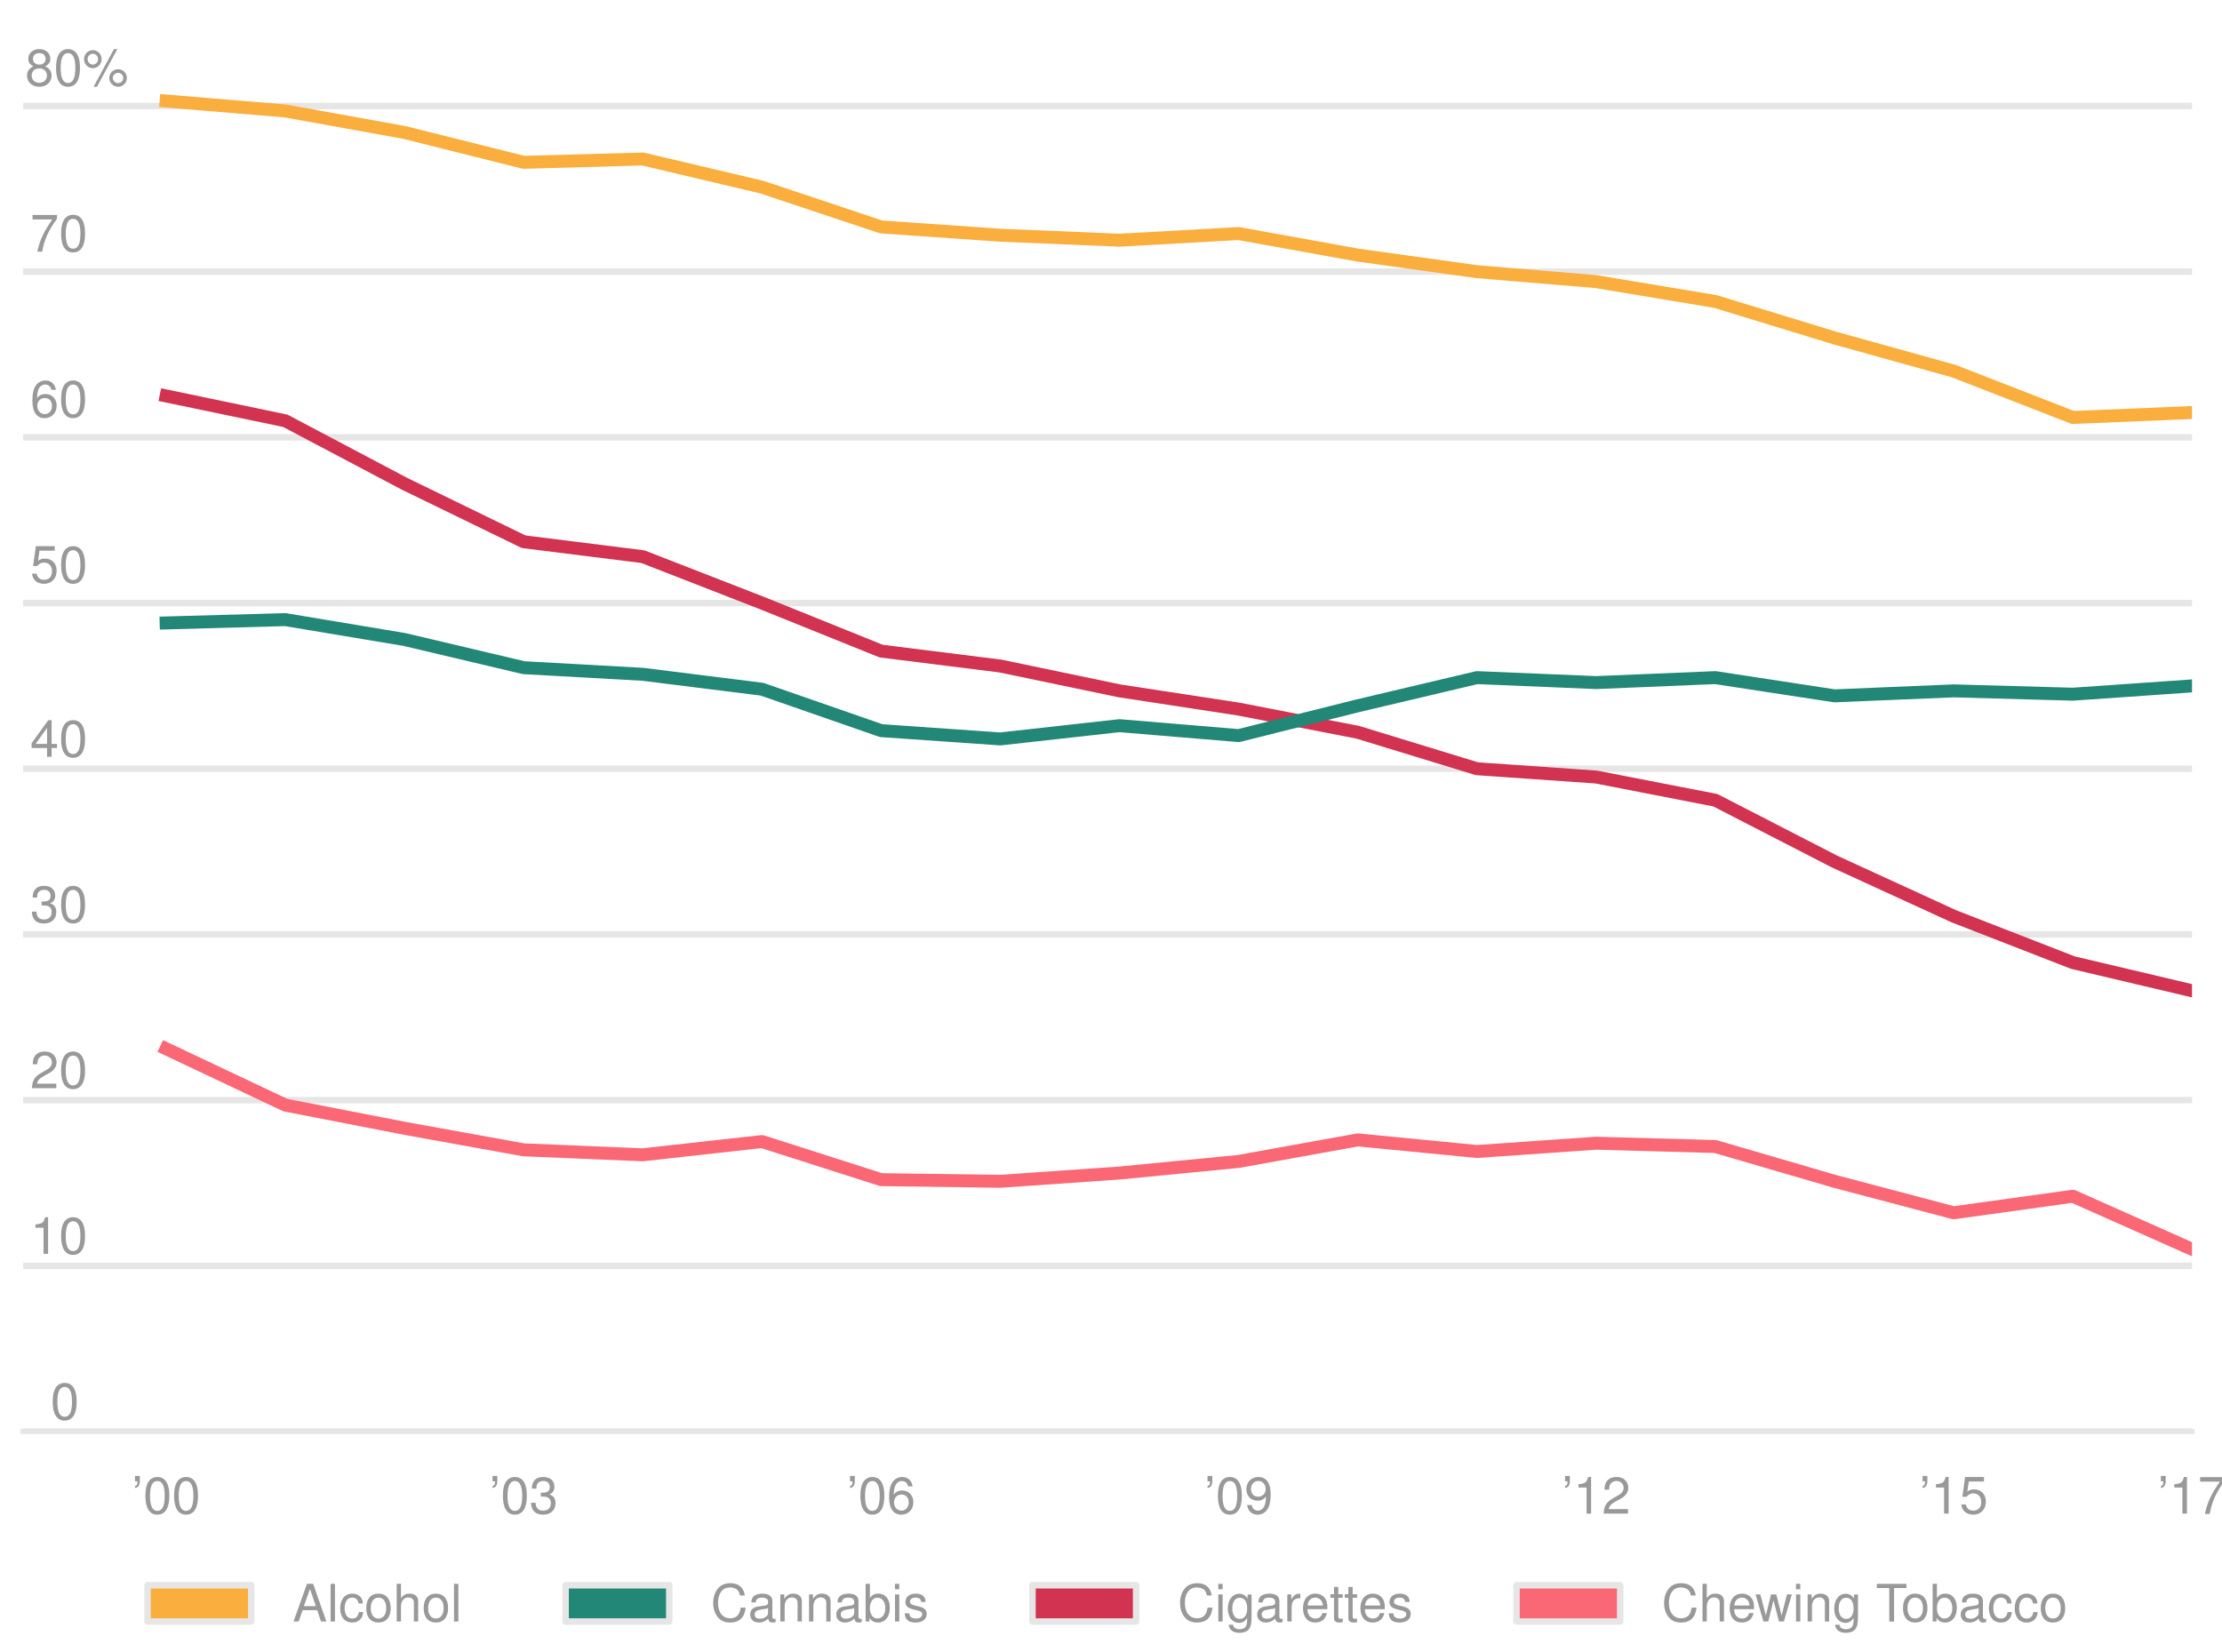 <?xml version="1.0" encoding="utf-8" standalone="no"?>
<!DOCTYPE svg PUBLIC "-//W3C//DTD SVG 1.1//EN"
  "http://www.w3.org/Graphics/SVG/1.1/DTD/svg11.dtd">
<!-- Created with matplotlib (http://matplotlib.org/) -->
<svg height="255pt" version="1.1" viewBox="0 0 343 255" width="343pt" xmlns="http://www.w3.org/2000/svg" xmlns:xlink="http://www.w3.org/1999/xlink">
 <defs>
  <style type="text/css">
*{stroke-linecap:butt;stroke-linejoin:round;}
  </style>
 </defs>
 <g id="figure_1">
  <g id="patch_1">
   <path d="M 0 255.316 
L 343.76 255.316 
L 343.76 0 
L 0 0 
z
" style="fill:none;"/>
  </g>
  <g id="axes_1">
   <g id="patch_2">
    <path d="M 3.572 221.012 
L 338.372 221.012 
L 338.372 3.572 
L 3.572 3.572 
z
" style="fill:none;"/>
   </g>
   <g id="line2d_1">
    <path clip-path="url(#p69ca652007)" d="M 3.572 221.012 
L 338.372 221.012 
" style="fill:none;stroke:#e6e6e6;stroke-linecap:square;"/>
   </g>
   <g id="line2d_2">
    <path clip-path="url(#p69ca652007)" d="M 3.572 195.431 
L 338.372 195.431 
" style="fill:none;stroke:#e6e6e6;stroke-linecap:square;"/>
   </g>
   <g id="line2d_3">
    <path clip-path="url(#p69ca652007)" d="M 3.572 169.85 
L 338.372 169.85 
" style="fill:none;stroke:#e6e6e6;stroke-linecap:square;"/>
   </g>
   <g id="line2d_4">
    <path clip-path="url(#p69ca652007)" d="M 3.572 144.268 
L 338.372 144.268 
" style="fill:none;stroke:#e6e6e6;stroke-linecap:square;"/>
   </g>
   <g id="line2d_5">
    <path clip-path="url(#p69ca652007)" d="M 3.572 118.687 
L 338.372 118.687 
" style="fill:none;stroke:#e6e6e6;stroke-linecap:square;"/>
   </g>
   <g id="line2d_6">
    <path clip-path="url(#p69ca652007)" d="M 3.572 93.106 
L 338.372 93.106 
" style="fill:none;stroke:#e6e6e6;stroke-linecap:square;"/>
   </g>
   <g id="line2d_7">
    <path clip-path="url(#p69ca652007)" d="M 3.572 67.525 
L 338.372 67.525 
" style="fill:none;stroke:#e6e6e6;stroke-linecap:square;"/>
   </g>
   <g id="line2d_8">
    <path clip-path="url(#p69ca652007)" d="M 3.572 41.944 
L 338.372 41.944 
" style="fill:none;stroke:#e6e6e6;stroke-linecap:square;"/>
   </g>
   <g id="line2d_9">
    <path clip-path="url(#p69ca652007)" d="M 3.572 16.363 
L 338.372 16.363 
" style="fill:none;stroke:#e6e6e6;stroke-linecap:square;"/>
   </g>
   <g id="matplotlib.axis_1">
    <g id="xtick_1">
     <g id="text_1">
      <!-- '00 -->
      <defs>
       <path d="M 6.406 73 
L 6.406 62.578 
L 11.203 62.578 
C 11.297 56.766 9.906 54.062 6.406 53.562 
L 6.406 49.75 
C 12.406 50.25 15.703 54.859 15.703 62.875 
L 15.703 73 
z
" id="Nimbus_Sans_L_Regular-39"/>
       <path d="M 27.5 71 
C 20.906 71 14.906 68.125 11.203 63.219 
C 6.594 57.047 4.297 47.562 4.297 34.5 
C 4.297 10.672 12.297 -2 27.5 -2 
C 42.5 -2 50.703 10.672 50.703 33.906 
C 50.703 47.656 48.5 56.844 43.797 63.219 
C 40.094 68.219 34.203 71 27.5 71 
z
M 27.5 63.188 
C 37 63.188 41.703 53.625 41.703 34.703 
C 41.703 14.672 37.094 5.312 27.297 5.312 
C 18 5.312 13.297 15.078 13.297 34.406 
C 13.297 53.719 18 63.188 27.5 63.188 
z
" id="Nimbus_Sans_L_Regular-48"/>
      </defs>
      <g style="fill:#999999;" transform="translate(20.331 233.691)scale(0.08 -0.08)">
       <use transform="scale(0.996)" xlink:href="#Nimbus_Sans_L_Regular-39"/>
       <use transform="translate(22.117 0)scale(0.996)" xlink:href="#Nimbus_Sans_L_Regular-48"/>
       <use transform="translate(77.508 0)scale(0.996)" xlink:href="#Nimbus_Sans_L_Regular-48"/>
      </g>
     </g>
    </g>
    <g id="xtick_2">
     <g id="text_2">
      <!-- '03 -->
      <defs>
       <path d="M 22.094 33 
L 23.203 33 
L 26.906 33 
C 36.594 33 41.594 28.594 41.594 20.062 
C 41.594 11.125 36.094 5.812 26.906 5.812 
C 17.297 5.812 12.594 10.641 12 21.016 
L 3.203 21.016 
C 3.594 15.281 4.594 11.562 6.297 8.344 
C 9.906 1.516 16.906 -2 26.594 -2 
C 41.203 -2 50.594 6.734 50.594 20.203 
C 50.594 29.25 47.094 34.281 38.594 37.203 
C 45.203 39.781 48.5 44.719 48.5 51.734 
C 48.5 63.781 40.406 71 26.906 71 
C 12.594 71 5 63.281 4.703 48.359 
L 13.5 48.359 
C 13.594 52.594 14 54.953 15.094 57.109 
C 17.094 60.938 21.5 63.297 27 63.297 
C 34.797 63.297 39.5 58.75 39.5 51.359 
C 39.5 46.422 37.703 43.453 33.797 41.891 
C 31.406 40.906 28.297 40.5 22.094 40.5 
z
" id="Nimbus_Sans_L_Regular-51"/>
      </defs>
      <g style="fill:#999999;" transform="translate(75.518 233.691)scale(0.08 -0.08)">
       <use transform="scale(0.996)" xlink:href="#Nimbus_Sans_L_Regular-39"/>
       <use transform="translate(22.117 0)scale(0.996)" xlink:href="#Nimbus_Sans_L_Regular-48"/>
       <use transform="translate(77.508 0)scale(0.996)" xlink:href="#Nimbus_Sans_L_Regular-51"/>
      </g>
     </g>
    </g>
    <g id="xtick_3">
     <g id="text_3">
      <!-- '06 -->
      <defs>
       <path d="M 49.797 52.844 
C 48.094 64.234 40.5 71 29.703 71 
C 21.906 71 14.906 67.219 10.703 60.938 
C 6.297 54.062 4.297 45.375 4.297 32.516 
C 4.297 20.641 6.094 13.062 10.297 6.781 
C 14.094 1.078 20.297 -2 28.094 -2 
C 41.594 -2 51.297 8.094 51.297 22.109 
C 51.297 35.438 42.297 44.812 29.594 44.812 
C 22.594 44.812 17.094 42.109 13.297 36.906 
C 13.406 53.812 19 63.188 29.094 63.188 
C 35.297 63.188 39.594 59.422 41 52.844 
z
M 28.5 37 
C 37 37 42.297 31.031 42.297 21.406 
C 42.297 12.391 36.297 5.812 28.203 5.812 
C 20 5.812 13.797 12.703 13.797 21.906 
C 13.797 30.828 19.797 37 28.5 37 
z
" id="Nimbus_Sans_L_Regular-54"/>
      </defs>
      <g style="fill:#999999;" transform="translate(130.704 233.691)scale(0.08 -0.08)">
       <use transform="scale(0.996)" xlink:href="#Nimbus_Sans_L_Regular-39"/>
       <use transform="translate(22.117 0)scale(0.996)" xlink:href="#Nimbus_Sans_L_Regular-48"/>
       <use transform="translate(77.508 0)scale(0.996)" xlink:href="#Nimbus_Sans_L_Regular-54"/>
      </g>
     </g>
    </g>
    <g id="xtick_4">
     <g id="text_4">
      <!-- '09 -->
      <defs>
       <path d="M 5.297 16.625 
C 7 4.938 14.594 -2 25.406 -2 
C 33.203 -2 40.297 1.781 44.406 8.062 
C 48.906 14.938 50.906 23.625 50.906 36.484 
C 50.906 48.359 49.094 55.938 44.906 62.219 
C 41 67.922 34.797 71 27 71 
C 13.5 71 3.797 61.078 3.797 47.297 
C 3.797 34.219 12.797 25 25.594 25 
C 32.297 25 37.203 27.406 41.797 32.906 
C 41.703 15.484 36.094 5.812 26 5.812 
C 19.797 5.812 15.5 9.75 14.094 16.625 
z
M 26.906 63.297 
C 35.094 63.297 41.297 56.594 41.297 47.516 
C 41.297 38.922 35.203 32.812 26.594 32.812 
C 18.094 32.812 12.797 38.625 12.797 48 
C 12.797 56.875 18.797 63.297 26.906 63.297 
z
" id="Nimbus_Sans_L_Regular-57"/>
      </defs>
      <g style="fill:#999999;" transform="translate(185.891 233.691)scale(0.08 -0.08)">
       <use transform="scale(0.996)" xlink:href="#Nimbus_Sans_L_Regular-39"/>
       <use transform="translate(22.117 0)scale(0.996)" xlink:href="#Nimbus_Sans_L_Regular-48"/>
       <use transform="translate(77.508 0)scale(0.996)" xlink:href="#Nimbus_Sans_L_Regular-57"/>
      </g>
     </g>
    </g>
    <g id="xtick_5">
     <g id="text_5">
      <!-- '12 -->
      <defs>
       <path d="M 25.906 50.594 
L 25.906 0 
L 34.703 0 
L 34.703 71.016 
L 28.906 71.016 
C 25.797 60.109 23.797 58.609 10.203 56.906 
L 10.203 50.594 
z
" id="Nimbus_Sans_L_Regular-49"/>
       <path d="M 50.594 8.719 
L 13.297 8.719 
C 14.203 14.531 17.406 18.234 26.094 23.344 
L 36.094 28.75 
C 46 34.156 51.094 41.453 51.094 50.172 
C 51.094 56.078 48.703 61.594 44.5 65.391 
C 40.297 69.203 35.094 71 28.406 71 
C 19.406 71 12.703 67.797 8.797 61.797 
C 6.297 57.984 5.203 53.578 5 46.359 
L 13.797 46.359 
C 14.094 51.172 14.703 54.078 15.906 56.375 
C 18.203 60.688 22.797 63.297 28.094 63.297 
C 36.094 63.297 42.094 57.578 42.094 49.969 
C 42.094 44.359 38.797 39.547 32.5 35.953 
L 23.297 30.75 
C 8.5 22.344 4.203 15.625 3.406 0 
L 50.594 0 
z
" id="Nimbus_Sans_L_Regular-50"/>
      </defs>
      <g style="fill:#999999;" transform="translate(241.078 233.691)scale(0.08 -0.08)">
       <use transform="scale(0.996)" xlink:href="#Nimbus_Sans_L_Regular-39"/>
       <use transform="translate(22.117 0)scale(0.996)" xlink:href="#Nimbus_Sans_L_Regular-49"/>
       <use transform="translate(77.508 0)scale(0.996)" xlink:href="#Nimbus_Sans_L_Regular-50"/>
      </g>
     </g>
    </g>
    <g id="xtick_6">
     <g id="text_6">
      <!-- '15 -->
      <defs>
       <path d="M 47.594 71 
L 11 71 
L 5.703 32.594 
L 13.797 32.594 
C 17.906 37.484 21.297 39.188 26.797 39.188 
C 36.297 39.188 42.297 32.688 42.297 22.203 
C 42.297 12 36.406 5.812 26.797 5.812 
C 19.094 5.812 14.406 9.703 12.297 17.703 
L 3.5 17.703 
C 4.703 11.906 5.703 9.094 7.797 6.484 
C 11.797 1.094 19 -2 27 -2 
C 41.297 -2 51.297 8.391 51.297 23.391 
C 51.297 37.406 42 47 28.406 47 
C 23.406 47 19.406 45.703 15.297 42.688 
L 18.094 62.297 
L 47.594 62.297 
z
" id="Nimbus_Sans_L_Regular-53"/>
      </defs>
      <g style="fill:#999999;" transform="translate(296.265 233.691)scale(0.08 -0.08)">
       <use transform="scale(0.996)" xlink:href="#Nimbus_Sans_L_Regular-39"/>
       <use transform="translate(22.117 0)scale(0.996)" xlink:href="#Nimbus_Sans_L_Regular-49"/>
       <use transform="translate(77.508 0)scale(0.996)" xlink:href="#Nimbus_Sans_L_Regular-53"/>
      </g>
     </g>
    </g>
    <g id="xtick_7">
     <g id="text_7">
      <!-- '17 -->
      <defs>
       <path d="M 52 70.703 
L 4.594 70.703 
L 4.594 62 
L 42.906 62 
C 26 37.781 19.094 22.906 13.797 -0.5 
L 23.203 -0.5 
C 27.094 22.297 36 41.891 52 63.297 
z
" id="Nimbus_Sans_L_Regular-55"/>
      </defs>
      <g style="fill:#999999;" transform="translate(333.056 233.691)scale(0.08 -0.08)">
       <use transform="scale(0.996)" xlink:href="#Nimbus_Sans_L_Regular-39"/>
       <use transform="translate(22.117 0)scale(0.996)" xlink:href="#Nimbus_Sans_L_Regular-49"/>
       <use transform="translate(77.508 0)scale(0.996)" xlink:href="#Nimbus_Sans_L_Regular-55"/>
      </g>
     </g>
    </g>
   </g>
   <g id="matplotlib.axis_2">
    <g id="ytick_1"/>
    <g id="ytick_2"/>
    <g id="ytick_3"/>
    <g id="ytick_4"/>
    <g id="ytick_5"/>
    <g id="ytick_6"/>
    <g id="ytick_7"/>
    <g id="ytick_8"/>
    <g id="ytick_9"/>
   </g>
   <g id="line2d_10">
    <path clip-path="url(#p69ca652007)" d="M 25.647 15.595 
L 44.042 17.13 
L 62.438 20.456 
L 80.834 25.06 
L 99.229 24.549 
L 117.625 28.897 
L 136.02 35.037 
L 154.416 36.316 
L 172.812 37.083 
L 191.207 36.06 
L 209.603 39.386 
L 227.998 41.944 
L 246.394 43.479 
L 264.79 46.548 
L 283.185 52.176 
L 301.581 57.292 
L 319.976 64.455 
L 338.372 63.688 
" style="fill:none;stroke:#faae3d;stroke-linecap:square;stroke-width:2;"/>
   </g>
   <g id="patch_3">
    <path d="M 3.572 221.012 
L 338.372 221.012 
" style="fill:none;stroke:#e6e6e6;stroke-linecap:square;stroke-linejoin:miter;stroke-width:0.8;"/>
   </g>
   <g id="line2d_11">
    <path clip-path="url(#p69ca652007)" d="M 25.647 161.919 
L 44.042 170.617 
L 62.438 174.198 
L 80.834 177.524 
L 99.229 178.291 
L 117.625 176.245 
L 136.02 182.129 
L 154.416 182.384 
L 172.812 181.105 
L 191.207 179.315 
L 209.603 175.989 
L 227.998 177.78 
L 246.394 176.501 
L 264.79 177.012 
L 283.185 182.384 
L 301.581 187.245 
L 319.976 184.687 
L 338.372 192.873 
" style="fill:none;stroke:#fa6775;stroke-linecap:square;stroke-width:2;"/>
   </g>
   <g id="text_8">
    <!-- 0 -->
    <g style="fill:#999999;" transform="translate(7.795 219.165)scale(0.08 -0.08)">
     <use transform="scale(0.996)" xlink:href="#Nimbus_Sans_L_Regular-48"/>
    </g>
   </g>
   <g id="text_9">
    <!-- 10 -->
    <g style="fill:#999999;" transform="translate(4.659 193.584)scale(0.08 -0.08)">
     <use transform="scale(0.996)" xlink:href="#Nimbus_Sans_L_Regular-49"/>
     <use transform="translate(55.392 0)scale(0.996)" xlink:href="#Nimbus_Sans_L_Regular-48"/>
    </g>
   </g>
   <g id="text_10">
    <!-- 20 -->
    <g style="fill:#999999;" transform="translate(4.659 168.003)scale(0.08 -0.08)">
     <use transform="scale(0.996)" xlink:href="#Nimbus_Sans_L_Regular-50"/>
     <use transform="translate(55.392 0)scale(0.996)" xlink:href="#Nimbus_Sans_L_Regular-48"/>
    </g>
   </g>
   <g id="text_11">
    <!-- 30 -->
    <g style="fill:#999999;" transform="translate(4.659 142.422)scale(0.08 -0.08)">
     <use transform="scale(0.996)" xlink:href="#Nimbus_Sans_L_Regular-51"/>
     <use transform="translate(55.392 0)scale(0.996)" xlink:href="#Nimbus_Sans_L_Regular-48"/>
    </g>
   </g>
   <g id="text_12">
    <!-- 40 -->
    <defs>
     <path d="M 32.703 17 
L 32.703 0 
L 41.5 0 
L 41.5 17 
L 52 17 
L 52 24.906 
L 41.5 24.906 
L 41.5 71.016 
L 35 71.016 
L 2.797 26.312 
L 2.797 17 
z
M 32.703 24.906 
L 10.5 24.906 
L 32.703 55.984 
z
" id="Nimbus_Sans_L_Regular-52"/>
    </defs>
    <g style="fill:#999999;" transform="translate(4.659 116.841)scale(0.08 -0.08)">
     <use transform="scale(0.996)" xlink:href="#Nimbus_Sans_L_Regular-52"/>
     <use transform="translate(55.392 0)scale(0.996)" xlink:href="#Nimbus_Sans_L_Regular-48"/>
    </g>
   </g>
   <g id="text_13">
    <!-- 50 -->
    <g style="fill:#999999;" transform="translate(4.659 89.98)scale(0.08 -0.08)">
     <use transform="scale(0.996)" xlink:href="#Nimbus_Sans_L_Regular-53"/>
     <use transform="translate(55.392 0)scale(0.996)" xlink:href="#Nimbus_Sans_L_Regular-48"/>
    </g>
   </g>
   <g id="text_14">
    <!-- 60 -->
    <g style="fill:#999999;" transform="translate(4.659 64.399)scale(0.08 -0.08)">
     <use transform="scale(0.996)" xlink:href="#Nimbus_Sans_L_Regular-54"/>
     <use transform="translate(55.392 0)scale(0.996)" xlink:href="#Nimbus_Sans_L_Regular-48"/>
    </g>
   </g>
   <g id="text_15">
    <!-- 70 -->
    <g style="fill:#999999;" transform="translate(4.659 38.818)scale(0.08 -0.08)">
     <use transform="scale(0.996)" xlink:href="#Nimbus_Sans_L_Regular-55"/>
     <use transform="translate(55.392 0)scale(0.996)" xlink:href="#Nimbus_Sans_L_Regular-48"/>
    </g>
   </g>
   <g id="text_16">
    <!-- 80\% -->
    <defs>
     <path d="M 39.094 37.484 
C 46.406 41.875 48.797 45.469 48.797 52.156 
C 48.797 63.219 40.094 71 27.5 71 
C 15 71 6.203 63.219 6.203 52.156 
C 6.203 45.578 8.594 41.984 15.797 37.484 
C 7.703 33.594 3.703 27.719 3.703 19.938 
C 3.703 6.969 13.5 -2 27.5 -2 
C 41.5 -2 51.297 6.984 51.297 19.844 
C 51.297 27.719 47.297 33.594 39.094 37.484 
z
M 27.5 63.188 
C 35 63.188 39.797 58.812 39.797 51.953 
C 39.797 45.375 34.906 41 27.5 41 
C 20.094 41 15.203 45.375 15.203 52.047 
C 15.203 58.812 20.094 63.188 27.5 63.188 
z
M 27.5 33.578 
C 36.297 33.578 42.297 28 42.297 19.734 
C 42.297 11.391 36.297 5.812 27.297 5.812 
C 18.703 5.812 12.703 11.484 12.703 19.734 
C 12.703 28 18.703 33.578 27.5 33.578 
z
" id="Nimbus_Sans_L_Regular-56"/>
     <path d="M 19.906 69 
C 10.594 69 2.906 61.109 2.906 51.484 
C 2.906 41.891 10.594 34 20 34 
C 29.297 34 37 41.891 37 51.281 
C 37 61.219 29.5 69 19.906 69 
z
M 19.906 61.984 
C 25.594 61.984 30.094 57.312 30.094 51.391 
C 30.094 45.672 25.5 41.016 20 41.016 
C 14.406 41.016 9.797 45.797 9.797 51.484 
C 9.797 57.312 14.406 61.984 19.906 61.984 
z
M 60.906 71 
L 21.406 -2 
L 28 -2 
L 67.5 71 
z
M 68.797 32 
C 59.5 32 51.797 24.328 51.797 15.047 
C 51.797 5.688 59.5 -2 68.906 -2 
C 78.094 -2 85.906 5.688 85.906 14.859 
C 85.906 24.422 78.406 32 68.797 32 
z
M 68.797 25 
C 74.5 25 79 20.547 79 14.906 
C 79 9.547 74.406 5.109 68.906 5.109 
C 63.297 5.109 58.703 9.547 58.703 15.094 
C 58.703 20.547 63.297 25 68.797 25 
z
" id="Nimbus_Sans_L_Regular-37"/>
    </defs>
    <g style="fill:#999999;" transform="translate(3.876 13.237)scale(0.08 -0.08)">
     <use transform="scale(0.996)" xlink:href="#Nimbus_Sans_L_Regular-56"/>
     <use transform="translate(55.392 0)scale(0.996)" xlink:href="#Nimbus_Sans_L_Regular-48"/>
     <use transform="translate(110.783 0)scale(0.996)" xlink:href="#Nimbus_Sans_L_Regular-37"/>
    </g>
   </g>
   <g id="line2d_12">
    <path clip-path="url(#p69ca652007)" d="M 25.647 61.13 
L 44.042 64.967 
L 62.438 74.688 
L 80.834 83.641 
L 99.229 85.943 
L 117.625 93.106 
L 136.02 100.525 
L 154.416 102.827 
L 172.812 106.664 
L 191.207 109.478 
L 209.603 113.059 
L 227.998 118.687 
L 246.394 119.966 
L 264.79 123.548 
L 283.185 133.013 
L 301.581 141.455 
L 319.976 148.617 
L 338.372 152.966 
" style="fill:none;stroke:#d13351;stroke-linecap:square;stroke-width:2;"/>
   </g>
   <g id="line2d_13">
    <path clip-path="url(#p69ca652007)" d="M 25.647 96.176 
L 44.042 95.664 
L 62.438 98.734 
L 80.834 103.083 
L 99.229 104.106 
L 117.625 106.408 
L 136.02 112.804 
L 154.416 114.083 
L 172.812 112.036 
L 191.207 113.571 
L 209.603 108.966 
L 227.998 104.618 
L 246.394 105.385 
L 264.79 104.618 
L 283.185 107.432 
L 301.581 106.664 
L 319.976 107.176 
L 338.372 105.897 
" style="fill:none;stroke:#228776;stroke-linecap:square;stroke-width:2;"/>
   </g>
   <g id="legend_1">
    <g id="patch_4">
     <path d="M 22.778 250.346 
L 38.778 250.346 
L 38.778 244.746 
L 22.778 244.746 
z
" style="fill:#faae3d;stroke:#e6e6e6;stroke-linejoin:miter;"/>
    </g>
    <g id="text_17">
     <!-- Alcohol -->
     <defs>
      <path d="M 47.406 22 
L 54.906 0 
L 65.297 0 
L 39.703 73 
L 27.703 73 
L 1.703 0 
L 11.594 0 
L 19.297 22 
z
M 44.797 29.812 
L 21.594 29.812 
L 33.594 63 
z
" id="Nimbus_Sans_L_Regular-65"/>
      <path d="M 15.203 73 
L 6.797 73 
L 6.797 -0.031 
L 15.203 -0.031 
z
" id="Nimbus_Sans_L_Regular-108"/>
      <path d="M 47.094 34.938 
C 46.703 40.031 45.594 43.328 43.594 46.219 
C 40 51.109 33.703 54 26.406 54 
C 12.297 54 3.094 42.844 3.094 25.5 
C 3.094 8.656 12.094 -2 26.297 -2 
C 38.797 -2 46.703 5.469 47.703 18.234 
L 39.297 18.234 
C 37.906 9.875 33.594 5.703 26.5 5.703 
C 17.297 5.703 11.797 13.172 11.797 25.5 
C 11.797 38.531 17.203 46.281 26.297 46.281 
C 33.297 46.281 37.703 42.203 38.703 34.938 
z
" id="Nimbus_Sans_L_Regular-99"/>
      <path d="M 27.203 54 
C 12.5 54 3.594 43.531 3.594 26 
C 3.594 8.453 12.406 -2 27.297 -2 
C 42 -2 51 8.453 51 25.594 
C 51 43.641 42.297 54 27.203 54 
z
M 27.297 46.281 
C 36.703 46.281 42.297 38.625 42.297 25.703 
C 42.297 13.453 36.5 5.703 27.297 5.703 
C 18 5.703 12.297 13.359 12.297 26 
C 12.297 38.531 18 46.281 27.297 46.281 
z
" id="Nimbus_Sans_L_Regular-111"/>
      <path d="M 7 73 
L 7 -0.031 
L 15.297 -0.031 
L 15.297 28.938 
C 15.297 39.672 20.906 46.688 29.5 46.688 
C 32.203 46.688 34.906 45.781 36.906 44.281 
C 39.297 42.578 40.297 40.062 40.297 36.359 
L 40.297 -0.031 
L 48.594 -0.031 
L 48.594 39.656 
C 48.594 48.484 42.297 54 32.094 54 
C 24.703 54 20.203 51.688 15.297 45.281 
L 15.297 73 
z
" id="Nimbus_Sans_L_Regular-104"/>
     </defs>
     <g style="fill:#999999;" transform="translate(45.178 250.346)scale(0.08 -0.08)">
      <use transform="scale(0.996)" xlink:href="#Nimbus_Sans_L_Regular-65"/>
      <use transform="translate(66.45 0)scale(0.996)" xlink:href="#Nimbus_Sans_L_Regular-108"/>
      <use transform="translate(88.567 0)scale(0.996)" xlink:href="#Nimbus_Sans_L_Regular-99"/>
      <use transform="translate(138.38 0)scale(0.996)" xlink:href="#Nimbus_Sans_L_Regular-111"/>
      <use transform="translate(193.772 0)scale(0.996)" xlink:href="#Nimbus_Sans_L_Regular-104"/>
      <use transform="translate(249.163 0)scale(0.996)" xlink:href="#Nimbus_Sans_L_Regular-111"/>
      <use transform="translate(304.555 0)scale(0.996)" xlink:href="#Nimbus_Sans_L_Regular-108"/>
     </g>
    </g>
    <g id="patch_5">
     <path d="M 87.312 250.346 
L 103.312 250.346 
L 103.312 244.746 
L 87.312 244.746 
z
" style="fill:#228776;stroke:#e6e6e6;stroke-linejoin:miter;"/>
    </g>
    <g id="text_18">
     <!-- Cannabis -->
     <defs>
      <path d="M 66.203 50.453 
C 63.297 66.438 54.094 74.219 38.094 74.219 
C 28.297 74.219 20.406 71.125 15 65.125 
C 8.406 57.953 4.797 47.578 4.797 35.797 
C 4.797 23.828 8.5 13.562 15.406 6.469 
C 21 0.688 28.203 -2 37.703 -2 
C 55.5 -2 65.5 7.578 67.703 26.828 
L 58.094 26.828 
C 57.297 21.859 56.297 18.469 54.797 15.578 
C 51.797 9.594 45.594 6.203 37.797 6.203 
C 23.297 6.203 14.094 17.766 14.094 35.906 
C 14.094 54.547 22.906 66 37 66 
C 42.906 66 48.406 64.219 51.406 61.406 
C 54.094 58.922 55.594 55.828 56.703 50.453 
z
" id="Nimbus_Sans_L_Regular-67"/>
      <path d="M 53.5 5.203 
C 52.594 5 52.203 5 51.703 5 
C 48.797 5 47.203 6.484 47.203 9.078 
L 47.203 39.766 
C 47.203 49.016 40.406 54 27.5 54 
C 19.906 54 13.594 51.812 10.094 47.906 
C 7.703 45.203 6.703 42.219 6.5 37.031 
L 14.906 37.031 
C 15.594 43.391 19.406 46.281 27.203 46.281 
C 34.703 46.281 38.906 43.484 38.906 38.516 
L 38.906 36.328 
C 38.906 32.828 36.797 31.344 30.203 30.547 
C 18.406 29.062 16.594 28.656 13.406 27.359 
C 7.297 24.875 4.203 20.188 4.203 13.422 
C 4.203 3.969 10.797 -2 21.406 -2 
C 28 -2 33.297 0.297 39.203 5.703 
C 39.797 0.391 42.406 -2 47.797 -2 
C 49.5 -2 50.797 -1.812 53.5 -1.094 
z
M 38.906 16.75 
C 38.906 13.953 38.094 12.266 35.594 9.984 
C 32.203 6.891 28.094 5.312 23.203 5.312 
C 16.703 5.312 12.906 8.391 12.906 13.656 
C 12.906 19.141 16.594 21.922 25.5 23.219 
C 34.297 24.406 36.094 24.812 38.906 26.094 
z
" id="Nimbus_Sans_L_Regular-97"/>
      <path d="M 7 52.484 
L 7 0 
L 15.406 0 
L 15.406 28.953 
C 15.406 39.672 21 46.688 29.594 46.688 
C 36.203 46.688 40.406 42.672 40.406 36.359 
L 40.406 0 
L 48.703 0 
L 48.703 39.672 
C 48.703 48.391 42.203 54 32.094 54 
C 24.297 54 19.297 50.984 14.703 43.688 
L 14.703 52.484 
z
" id="Nimbus_Sans_L_Regular-110"/>
      <path d="M 5.406 73 
L 5.406 -0.031 
L 12.906 -0.031 
L 12.906 7 
C 16.906 0.891 22.203 -2 29.5 -2 
C 43.297 -2 52.297 9.25 52.297 26.594 
C 52.297 43.531 43.703 54 29.906 54 
C 22.703 54 17.594 51.281 13.703 45.391 
L 13.703 73 
z
M 28.297 46.188 
C 37.594 46.188 43.594 38.125 43.594 25.703 
C 43.594 13.859 37.406 5.812 28.297 5.812 
C 19.5 5.812 13.703 13.766 13.703 26 
C 13.703 38.234 19.5 46.188 28.297 46.188 
z
" id="Nimbus_Sans_L_Regular-98"/>
      <path d="M 15 52.484 
L 6.703 52.484 
L 6.703 0 
L 15 0 
z
M 15 73 
L 6.594 73 
L 6.594 62.484 
L 15 62.484 
z
" id="Nimbus_Sans_L_Regular-105"/>
      <path d="M 43.797 37.922 
C 43.703 48.203 36.906 54 24.797 54 
C 12.594 54 4.703 47.719 4.703 38.062 
C 4.703 29.891 8.906 26.016 21.297 23.031 
L 29.094 21.141 
C 34.906 19.734 37.203 17.656 37.203 13.875 
C 37.203 9 32.297 5.703 25 5.703 
C 20.5 5.703 16.703 7 14.594 9.188 
C 13.297 10.688 12.703 12.172 12.203 15.844 
L 3.406 15.844 
C 3.797 3.766 10.594 -2 24.297 -2 
C 37.5 -2 45.906 4.453 45.906 14.516 
C 45.906 22.281 41.5 26.578 31.094 29.062 
L 23.094 30.953 
C 16.297 32.531 13.406 34.734 13.406 38.406 
C 13.406 43.188 17.703 46.281 24.5 46.281 
C 31.203 46.281 34.797 43.391 35 37.922 
z
" id="Nimbus_Sans_L_Regular-115"/>
     </defs>
     <g style="fill:#999999;" transform="translate(109.712 250.346)scale(0.08 -0.08)">
      <use transform="scale(0.996)" xlink:href="#Nimbus_Sans_L_Regular-67"/>
      <use transform="translate(71.93 0)scale(0.996)" xlink:href="#Nimbus_Sans_L_Regular-97"/>
      <use transform="translate(127.322 0)scale(0.996)" xlink:href="#Nimbus_Sans_L_Regular-110"/>
      <use transform="translate(182.713 0)scale(0.996)" xlink:href="#Nimbus_Sans_L_Regular-110"/>
      <use transform="translate(238.105 0)scale(0.996)" xlink:href="#Nimbus_Sans_L_Regular-97"/>
      <use transform="translate(293.497 0)scale(0.996)" xlink:href="#Nimbus_Sans_L_Regular-98"/>
      <use transform="translate(348.888 0)scale(0.996)" xlink:href="#Nimbus_Sans_L_Regular-105"/>
      <use transform="translate(371.005 0)scale(0.996)" xlink:href="#Nimbus_Sans_L_Regular-115"/>
     </g>
    </g>
    <g id="patch_6">
     <path d="M 159.378 250.346 
L 175.378 250.346 
L 175.378 244.746 
L 159.378 244.746 
z
" style="fill:#d13351;stroke:#e6e6e6;stroke-linejoin:miter;"/>
    </g>
    <g id="text_19">
     <!-- Cigarettes -->
     <defs>
      <path d="M 41.203 52.203 
L 41.203 44.594 
C 37 50.812 31.906 53.719 25.203 53.719 
C 11.906 53.719 2.906 42.062 2.906 25 
C 2.906 16.375 5.203 9.344 9.5 4.312 
C 13.406 -0.109 19 -2.703 24.5 -2.703 
C 31.094 -2.703 35.703 0.094 40.406 6.703 
L 40.406 4.031 
C 40.406 -3 39.5 -7.266 37.406 -10.141 
C 35.203 -13.188 30.906 -14.984 25.797 -14.984 
C 22 -14.984 18.594 -14 16.297 -12.234 
C 14.406 -10.75 13.594 -9.375 13.094 -6.344 
L 4.594 -6.344 
C 5.5 -16.141 13.203 -22 25.5 -22 
C 33.297 -22 40 -19.484 43.406 -15.297 
C 47.406 -10.484 48.906 -3.891 48.906 8.406 
L 48.906 52.203 
z
M 26.094 46 
C 35.094 46 40.406 38.375 40.406 25.203 
C 40.406 12.625 35 5 26.203 5 
C 17.094 5 11.594 12.75 11.594 25.5 
C 11.594 38.156 17.203 46 26.094 46 
z
" id="Nimbus_Sans_L_Regular-103"/>
      <path d="M 6.906 52.484 
L 6.906 0 
L 15.297 0 
L 15.297 27.203 
C 15.297 34.703 17.203 39.609 21.203 42.5 
C 23.797 44.406 26.297 45 32.094 45 
L 32.094 53.625 
C 30.703 53.812 30 53.812 28.906 53.812 
C 23.5 53.812 19.406 50.625 14.594 42.906 
L 14.594 52.484 
z
" id="Nimbus_Sans_L_Regular-114"/>
      <path d="M 51.297 23.891 
C 51.297 31.781 50.703 36.531 49.203 40.375 
C 45.797 48.859 37.797 54 28 54 
C 13.406 54 4 42.844 4 25.703 
C 4 8.547 13.094 -2 27.797 -2 
C 39.797 -2 48.094 4.844 50.203 16.312 
L 41.797 16.312 
C 39.5 9.344 34.797 5.703 28.094 5.703 
C 22.797 5.703 18.297 8.125 15.5 12.578 
C 13.5 15.594 12.797 18.641 12.703 23.891 
z
M 12.906 31 
C 13.594 40.266 19.5 46.281 27.906 46.281 
C 36.094 46.281 42.406 39.531 42.406 31 
C 42.406 31 42.406 31 42.297 31 
z
" id="Nimbus_Sans_L_Regular-101"/>
      <path d="M 25.406 52.812 
L 16.797 52.812 
L 16.797 67 
L 8.5 67 
L 8.5 52.812 
L 1.406 52.812 
L 1.406 46 
L 8.5 46 
L 8.5 6.312 
C 8.5 1 12.094 -2 18.594 -2 
C 20.594 -2 22.594 -1.812 25.406 -1.297 
L 25.406 5.719 
C 24.297 5.406 23 5.312 21.406 5.312 
C 17.797 5.312 16.797 6.312 16.797 10.016 
L 16.797 46 
L 25.406 46 
z
" id="Nimbus_Sans_L_Regular-116"/>
     </defs>
     <g style="fill:#999999;" transform="translate(181.778 250.346)scale(0.08 -0.08)">
      <use transform="scale(0.996)" xlink:href="#Nimbus_Sans_L_Regular-67"/>
      <use transform="translate(71.93 0)scale(0.996)" xlink:href="#Nimbus_Sans_L_Regular-105"/>
      <use transform="translate(94.047 0)scale(0.996)" xlink:href="#Nimbus_Sans_L_Regular-103"/>
      <use transform="translate(149.438 0)scale(0.996)" xlink:href="#Nimbus_Sans_L_Regular-97"/>
      <use transform="translate(204.83 0)scale(0.996)" xlink:href="#Nimbus_Sans_L_Regular-114"/>
      <use transform="translate(238.005 0)scale(0.996)" xlink:href="#Nimbus_Sans_L_Regular-101"/>
      <use transform="translate(293.397 0)scale(0.996)" xlink:href="#Nimbus_Sans_L_Regular-116"/>
      <use transform="translate(321.092 0)scale(0.996)" xlink:href="#Nimbus_Sans_L_Regular-116"/>
      <use transform="translate(348.787 0)scale(0.996)" xlink:href="#Nimbus_Sans_L_Regular-101"/>
      <use transform="translate(404.179 0)scale(0.996)" xlink:href="#Nimbus_Sans_L_Regular-115"/>
     </g>
    </g>
    <g id="patch_7">
     <path d="M 234.097 250.346 
L 250.097 250.346 
L 250.097 244.746 
L 234.097 244.746 
z
" style="fill:#fa6775;stroke:#e6e6e6;stroke-linejoin:miter;"/>
    </g>
    <g id="text_20">
     <!-- Chewing Tobacco -->
     <defs>
      <path d="M 55.406 0 
L 70.797 52.5 
L 61.406 52.5 
L 51 11.625 
L 40.703 52.5 
L 30.5 52.5 
L 20.5 11.625 
L 9.797 52.5 
L 0.594 52.5 
L 15.797 0 
L 25.203 0 
L 35.297 41.172 
L 45.906 0 
z
" id="Nimbus_Sans_L_Regular-119"/>
      <path d="M 35.406 64.781 
L 59.297 64.781 
L 59.297 73 
L 2.094 73 
L 2.094 64.781 
L 26.094 64.781 
L 26.094 -0.219 
L 35.406 -0.219 
z
" id="Nimbus_Sans_L_Regular-84"/>
     </defs>
     <g style="fill:#999999;" transform="translate(256.497 250.346)scale(0.08 -0.08)">
      <use transform="scale(0.996)" xlink:href="#Nimbus_Sans_L_Regular-67"/>
      <use transform="translate(71.93 0)scale(0.996)" xlink:href="#Nimbus_Sans_L_Regular-104"/>
      <use transform="translate(127.322 0)scale(0.996)" xlink:href="#Nimbus_Sans_L_Regular-101"/>
      <use transform="translate(180.721 0)scale(0.996)" xlink:href="#Nimbus_Sans_L_Regular-119"/>
      <use transform="translate(252.651 0)scale(0.996)" xlink:href="#Nimbus_Sans_L_Regular-105"/>
      <use transform="translate(274.768 0)scale(0.996)" xlink:href="#Nimbus_Sans_L_Regular-110"/>
      <use transform="translate(330.16 0)scale(0.996)" xlink:href="#Nimbus_Sans_L_Regular-103"/>
      <use transform="translate(413.247 0)scale(0.996)" xlink:href="#Nimbus_Sans_L_Regular-84"/>
      <use transform="translate(462.164 0)scale(0.996)" xlink:href="#Nimbus_Sans_L_Regular-111"/>
      <use transform="translate(517.555 0)scale(0.996)" xlink:href="#Nimbus_Sans_L_Regular-98"/>
      <use transform="translate(572.947 0)scale(0.996)" xlink:href="#Nimbus_Sans_L_Regular-97"/>
      <use transform="translate(628.339 0)scale(0.996)" xlink:href="#Nimbus_Sans_L_Regular-99"/>
      <use transform="translate(678.152 0)scale(0.996)" xlink:href="#Nimbus_Sans_L_Regular-99"/>
      <use transform="translate(727.965 0)scale(0.996)" xlink:href="#Nimbus_Sans_L_Regular-111"/>
     </g>
    </g>
   </g>
  </g>
 </g>
 <defs>
  <clipPath id="p69ca652007">
   <rect height="217.44" width="334.8" x="3.572" y="3.572"/>
  </clipPath>
 </defs>
</svg>
